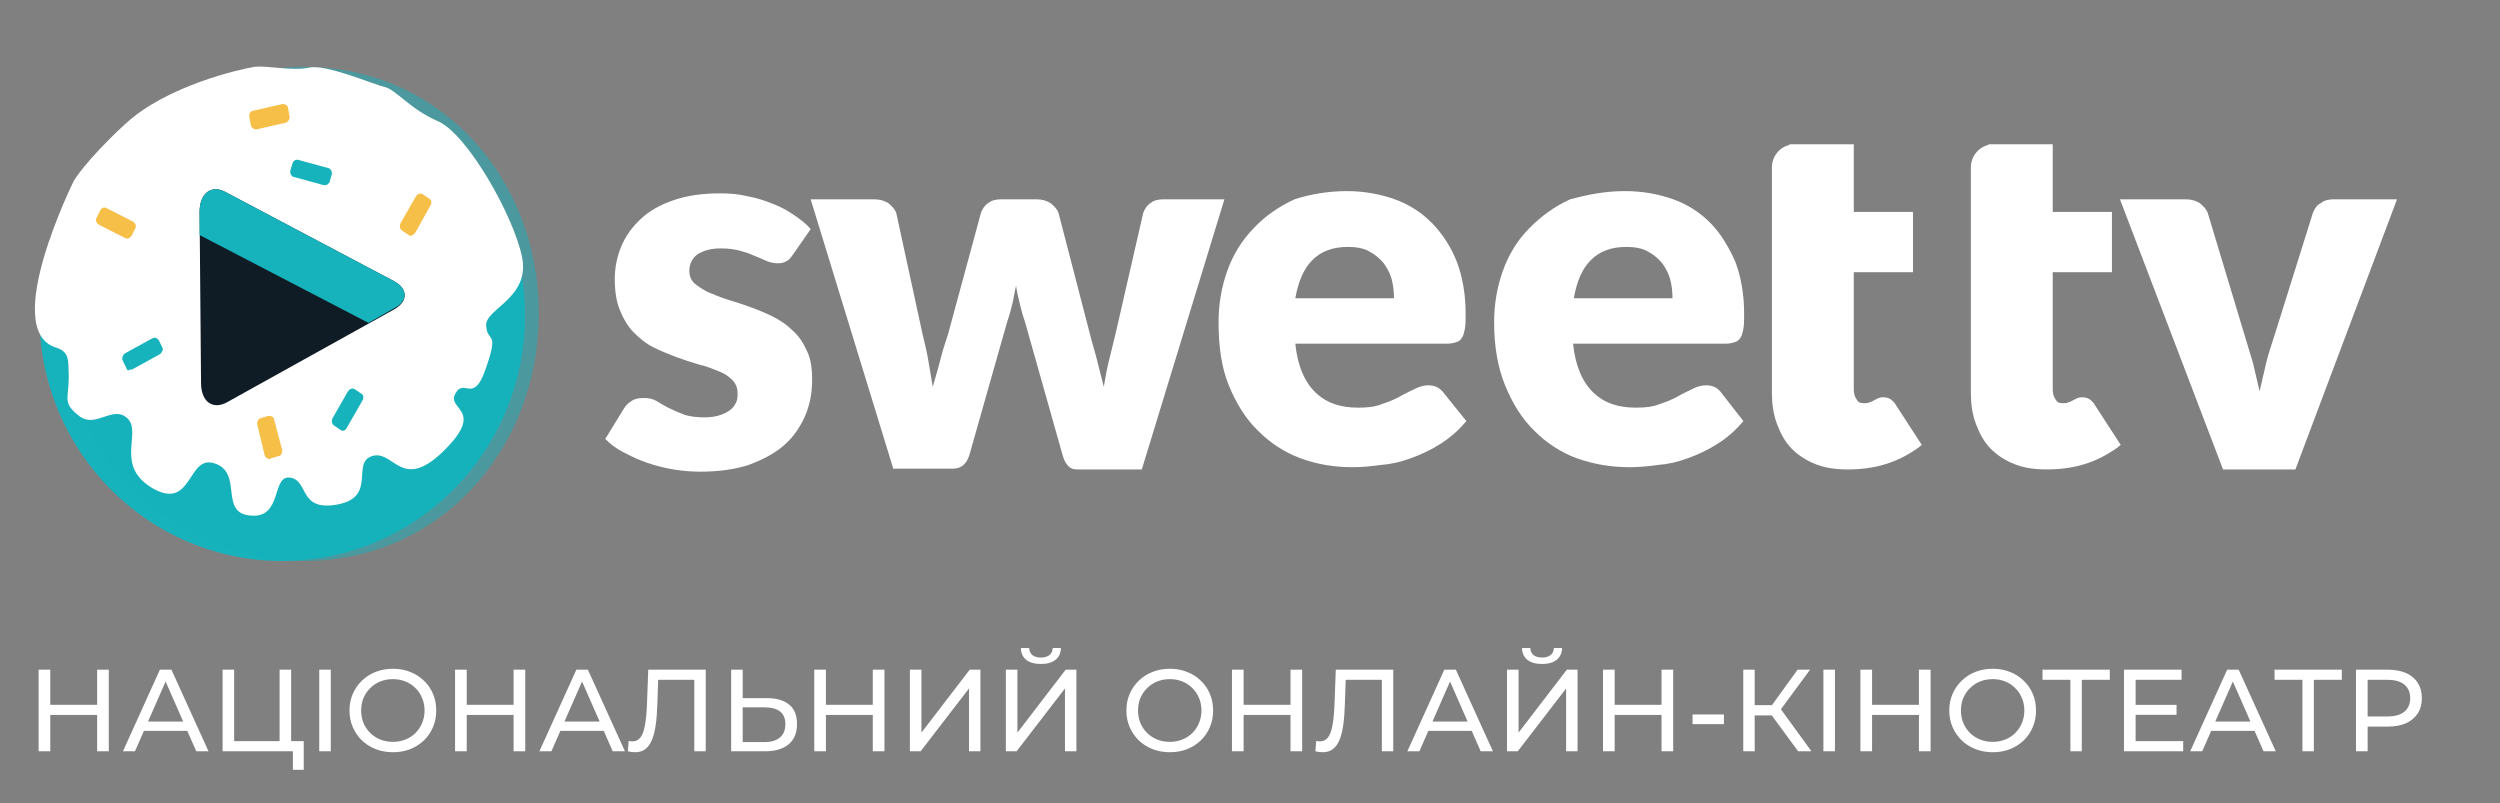 <svg width="193" height="62" viewBox="0 0 193 62" fill="none" xmlns="http://www.w3.org/2000/svg">
<rect x="0" y="0" width="193" height="62" fill="#808080" stroke="none"/>
<path fill-rule="evenodd" clip-rule="evenodd" d="M61.23 19.638C61.061 19.867 60.891 20.097 60.722 20.155C60.553 20.27 60.327 20.327 60.045 20.327C59.763 20.327 59.481 20.27 59.199 20.155C58.916 20.04 58.578 19.867 58.239 19.753C57.901 19.58 57.506 19.465 57.111 19.35C56.659 19.235 56.208 19.178 55.643 19.178C54.853 19.178 54.289 19.35 53.838 19.638C53.443 19.925 53.217 20.384 53.217 20.901C53.217 21.304 53.33 21.591 53.612 21.878C53.894 22.108 54.233 22.338 54.684 22.567C55.135 22.74 55.643 22.97 56.208 23.142C56.772 23.314 57.336 23.487 57.957 23.717C58.578 23.946 59.142 24.176 59.706 24.463C60.271 24.75 60.779 25.095 61.23 25.555C61.681 25.957 62.02 26.474 62.302 27.106C62.584 27.68 62.697 28.427 62.697 29.289C62.697 30.323 62.528 31.242 62.133 32.161C61.738 33.023 61.23 33.77 60.496 34.402C59.763 35.034 58.86 35.494 57.788 35.896C56.716 36.24 55.474 36.413 54.063 36.413C53.386 36.413 52.653 36.355 51.975 36.24C51.298 36.126 50.621 35.953 49.944 35.723C49.267 35.494 48.703 35.206 48.138 34.919C47.574 34.632 47.122 34.287 46.727 33.885L48.138 31.587C48.307 31.3 48.477 31.128 48.759 30.955C48.985 30.783 49.323 30.725 49.718 30.725C50.057 30.725 50.395 30.783 50.678 30.955C50.96 31.128 51.242 31.3 51.58 31.472C51.919 31.645 52.314 31.817 52.765 31.989C53.217 32.161 53.781 32.219 54.402 32.219C54.853 32.219 55.248 32.161 55.587 32.047C55.926 31.932 56.151 31.817 56.377 31.645C56.603 31.472 56.716 31.3 56.828 31.07C56.941 30.84 56.941 30.61 56.941 30.381C56.941 29.979 56.828 29.634 56.546 29.346C56.264 29.059 55.926 28.829 55.474 28.657C55.023 28.485 54.515 28.255 53.95 28.14C53.386 27.968 52.822 27.795 52.201 27.566C51.637 27.336 51.016 27.106 50.452 26.819C49.888 26.532 49.38 26.129 48.928 25.67C48.477 25.21 48.138 24.636 47.856 23.946C47.574 23.257 47.461 22.453 47.461 21.534C47.461 20.672 47.63 19.81 47.969 19.006C48.307 18.201 48.815 17.512 49.492 16.88C50.17 16.248 51.016 15.789 52.032 15.444C53.048 15.099 54.233 14.927 55.587 14.927C56.321 14.927 57.054 14.984 57.731 15.156C58.408 15.271 59.086 15.501 59.65 15.731C60.271 15.961 60.779 16.248 61.286 16.593C61.794 16.938 62.246 17.282 62.584 17.684L61.23 19.638Z" fill="white"/>
<path fill-rule="evenodd" clip-rule="evenodd" d="M62.584 15.387H67.494C67.945 15.387 68.284 15.502 68.566 15.674C68.848 15.904 69.074 16.134 69.187 16.421L71.218 25.785C71.387 26.474 71.557 27.164 71.67 27.853C71.782 28.543 71.895 29.175 72.008 29.864C72.177 29.232 72.403 28.543 72.572 27.853C72.742 27.164 72.967 26.474 73.193 25.785L75.733 16.421C75.845 16.134 76.015 15.846 76.297 15.674C76.579 15.444 76.918 15.387 77.313 15.387H80.021C80.473 15.387 80.811 15.502 81.093 15.674C81.376 15.904 81.601 16.134 81.714 16.421L84.141 25.785C84.31 26.474 84.536 27.164 84.705 27.853C84.874 28.543 85.044 29.175 85.213 29.864C85.326 29.175 85.439 28.543 85.608 27.853C85.777 27.164 85.947 26.474 86.116 25.785L88.26 16.421C88.373 16.134 88.542 15.846 88.824 15.674C89.107 15.444 89.445 15.387 89.84 15.387H94.524L88.147 36.241H83.181C82.899 36.241 82.674 36.183 82.504 36.011C82.335 35.839 82.166 35.609 82.053 35.207L79.118 24.808C78.949 24.349 78.836 23.889 78.723 23.43C78.611 22.97 78.498 22.51 78.441 22.051C78.328 22.51 78.272 22.97 78.159 23.43C78.046 23.889 77.933 24.349 77.764 24.808L74.83 35.149C74.604 35.839 74.209 36.183 73.532 36.183H68.961L62.584 15.387Z" fill="white"/>
<path fill-rule="evenodd" clip-rule="evenodd" d="M103.948 14.753C105.302 14.753 106.544 14.983 107.672 15.385C108.801 15.787 109.76 16.419 110.55 17.223C111.341 18.028 112.018 19.062 112.469 20.211C112.921 21.417 113.146 22.738 113.146 24.232C113.146 24.692 113.146 25.094 113.09 25.381C113.033 25.668 112.977 25.898 112.864 26.071C112.751 26.243 112.638 26.358 112.413 26.415C112.243 26.473 112.018 26.53 111.736 26.53H99.998C100.167 28.254 100.732 29.517 101.578 30.322C102.424 31.126 103.497 31.471 104.851 31.471C105.585 31.471 106.149 31.413 106.713 31.183C107.221 31.011 107.672 30.839 108.068 30.609C108.462 30.379 108.858 30.207 109.196 30.035C109.535 29.862 109.873 29.747 110.268 29.747C110.776 29.747 111.115 29.92 111.397 30.264L113.203 32.505C112.582 33.252 111.905 33.826 111.171 34.286C110.438 34.745 109.704 35.09 108.914 35.377C108.124 35.665 107.39 35.837 106.6 35.894C105.81 36.009 105.077 36.067 104.399 36.067C102.989 36.067 101.634 35.837 100.393 35.377C99.151 34.918 98.023 34.171 97.12 33.252C96.161 32.333 95.427 31.126 94.863 29.747C94.298 28.369 94.073 26.76 94.073 24.864C94.073 23.485 94.298 22.164 94.75 20.9C95.201 19.636 95.879 18.545 96.781 17.625C97.628 16.706 98.7 15.959 99.942 15.385C101.014 15.04 102.424 14.753 103.948 14.753ZM104.061 19.062C102.876 19.062 101.973 19.406 101.296 20.096C100.619 20.785 100.224 21.762 99.998 23.026H107.616C107.616 22.509 107.56 22.049 107.447 21.59C107.334 21.13 107.108 20.728 106.826 20.326C106.544 19.981 106.149 19.636 105.697 19.406C105.302 19.177 104.738 19.062 104.061 19.062Z" fill="white"/>
<path fill-rule="evenodd" clip-rule="evenodd" d="M125.448 14.753C126.802 14.753 128.043 14.983 129.172 15.385C130.3 15.787 131.26 16.419 132.05 17.223C132.84 18.028 133.461 19.062 133.969 20.211C134.42 21.417 134.646 22.738 134.646 24.232C134.646 24.692 134.646 25.094 134.589 25.381C134.533 25.668 134.477 25.898 134.364 26.071C134.251 26.243 134.138 26.358 133.912 26.415C133.743 26.473 133.517 26.53 133.236 26.53H121.442C121.611 28.254 122.175 29.517 123.021 30.322C123.868 31.126 124.94 31.471 126.295 31.471C127.028 31.471 127.592 31.413 128.157 31.183C128.664 31.011 129.116 30.839 129.511 30.609C129.905 30.379 130.3 30.207 130.64 30.035C130.978 29.862 131.317 29.747 131.712 29.747C132.219 29.747 132.558 29.92 132.84 30.264L134.589 32.505C133.969 33.252 133.291 33.826 132.558 34.286C131.824 34.745 131.091 35.09 130.3 35.377C129.511 35.665 128.778 35.837 127.987 35.894C127.197 36.009 126.464 36.067 125.787 36.067C124.376 36.067 123.021 35.837 121.723 35.377C120.482 34.918 119.353 34.171 118.45 33.252C117.491 32.333 116.757 31.126 116.193 29.747C115.629 28.369 115.347 26.76 115.347 24.864C115.347 23.485 115.573 22.164 116.024 20.9C116.475 19.636 117.153 18.545 118.055 17.625C118.958 16.706 119.974 15.959 121.216 15.385C122.513 15.04 123.868 14.753 125.448 14.753ZM125.561 19.062C124.376 19.062 123.473 19.406 122.795 20.096C122.118 20.785 121.723 21.762 121.497 23.026H129.116C129.116 22.509 129.059 22.049 128.947 21.59C128.833 21.13 128.608 20.728 128.326 20.326C128.043 19.981 127.648 19.636 127.197 19.406C126.802 19.177 126.238 19.062 125.561 19.062Z" fill="white"/>
<path fill-rule="evenodd" clip-rule="evenodd" d="M177.205 36.241H171.618L163.662 15.387H168.74C169.192 15.387 169.53 15.502 169.813 15.674C170.095 15.904 170.321 16.134 170.433 16.421L173.255 25.785C173.481 26.532 173.707 27.279 173.932 28.026C174.102 28.772 174.271 29.462 174.44 30.209C174.609 29.462 174.778 28.772 174.948 28.026C175.117 27.279 175.4 26.532 175.625 25.785L178.56 16.421C178.672 16.134 178.841 15.846 179.181 15.674C179.462 15.444 179.801 15.387 180.196 15.387H185.049L177.205 36.241Z" fill="white"/>
<path fill-rule="evenodd" clip-rule="evenodd" d="M146.384 31.299C146.271 31.07 146.102 30.955 145.989 30.84C145.82 30.725 145.594 30.668 145.368 30.668C145.199 30.668 145.03 30.725 144.916 30.782C144.804 30.84 144.691 30.897 144.578 30.955C144.522 31.012 144.409 31.012 144.296 31.07C144.183 31.127 144.07 31.127 143.901 31.127C143.618 31.127 143.449 31.07 143.337 30.84C143.167 30.61 143.111 30.38 143.111 29.978V21.016H147.682V16.363H143.111V11.135H138.145V11.192C137.355 11.364 136.791 12.111 136.791 12.916V30.323C136.791 31.185 136.903 31.989 137.186 32.736C137.468 33.483 137.807 34.115 138.315 34.632C138.822 35.149 139.443 35.551 140.177 35.838C140.91 36.125 141.7 36.24 142.66 36.24C143.618 36.24 144.635 36.125 145.537 35.838C146.497 35.551 147.344 35.091 148.077 34.574L148.359 34.344L146.384 31.299Z" fill="white"/>
<path fill-rule="evenodd" clip-rule="evenodd" d="M161.743 31.299C161.631 31.07 161.46 30.955 161.348 30.84C161.179 30.725 160.953 30.668 160.727 30.668C160.558 30.668 160.389 30.725 160.276 30.782C160.163 30.84 160.05 30.897 159.938 30.955C159.881 31.012 159.769 31.012 159.655 31.07C159.543 31.127 159.429 31.127 159.26 31.127C158.978 31.127 158.809 31.07 158.696 30.84C158.526 30.61 158.471 30.38 158.471 29.978V21.016H163.041V16.363H158.471V11.135H153.504V11.192C152.714 11.364 152.15 12.111 152.15 12.916V30.323C152.15 31.185 152.263 31.989 152.545 32.736C152.827 33.483 153.166 34.115 153.673 34.632C154.181 35.149 154.802 35.551 155.536 35.838C156.269 36.125 157.059 36.24 158.019 36.24C158.978 36.24 159.993 36.125 160.896 35.838C161.856 35.551 162.703 35.091 163.436 34.574L163.718 34.344L161.743 31.299Z" fill="white"/>
<path fill-rule="evenodd" clip-rule="evenodd" d="M21.785 5.506C11.458 5.506 3.05 13.951 3.05 24.407C3.05 34.862 11.458 43.308 21.785 43.308C32.111 43.308 40.52 34.862 40.52 24.407C40.576 13.951 32.168 5.506 21.785 5.506ZM28.5 23.717L18.399 29.347C17.552 29.807 16.875 29.29 16.875 28.198L16.762 17.858C16.762 16.766 17.439 16.192 18.286 16.651L28.443 22.051C29.29 22.511 29.346 23.258 28.5 23.717Z" fill="#17B3BD"/>
<path fill-rule="evenodd" clip-rule="evenodd" d="M23.477 5.161C13.038 5.161 4.573 13.721 4.573 24.234C4.573 34.748 13.038 43.308 23.477 43.308C33.917 43.308 41.592 34.748 41.592 24.234C41.648 13.721 33.917 5.161 23.477 5.161ZM30.249 23.545L20.092 29.175C19.245 29.635 18.568 29.118 18.512 28.026L18.399 17.628C18.399 16.536 19.076 15.962 19.922 16.421L30.193 21.879C31.039 22.338 31.096 23.085 30.249 23.545Z" fill="#17B3BD" fill-opacity="0.5"/>
<path fill-rule="evenodd" clip-rule="evenodd" d="M40.295 19.811C39.617 16.594 36.062 10.332 33.805 9.355C31.661 8.436 30.532 6.885 29.686 6.713C28.896 6.54 25.171 4.932 23.873 5.219C22.575 5.506 20.713 5.047 19.641 5.161C18.569 5.334 12.869 6.598 9.653 9.585C6.606 12.4 5.703 13.951 5.703 13.951C5.703 13.951 0.003 25.441 4.292 26.82C5.421 27.165 5.251 27.854 5.308 29.061C5.308 30.841 4.8 31.071 6.098 32.105C7.396 33.139 8.75 31.186 9.879 32.335C10.951 33.484 8.806 36.012 11.854 37.735C14.901 39.401 14.45 35.035 16.594 35.782C18.795 36.529 16.876 39.631 19.359 39.803C21.842 40.033 20.939 36.644 22.406 36.874C23.873 37.103 23.027 39.516 26.074 38.942C29.121 38.367 27.09 35.725 28.727 35.208C30.419 34.691 30.984 38.023 34.257 34.805C37.53 31.588 34.426 31.646 35.159 30.382C35.837 29.118 36.57 31.301 37.53 28.371C38.545 25.441 37.642 26.533 37.53 25.154C37.417 23.832 40.972 23.028 40.295 19.811Z" fill="white"/>
<path fill-rule="evenodd" clip-rule="evenodd" d="M34.425 29.519H32.112C31.886 29.519 31.717 29.347 31.717 29.117V28.485C31.717 28.255 31.886 28.083 32.112 28.083H34.425C34.651 28.083 34.821 28.255 34.821 28.485V29.117C34.764 29.289 34.595 29.519 34.425 29.519Z" fill="white"/>
<path fill-rule="evenodd" clip-rule="evenodd" d="M34.989 22.511C34.933 22.511 34.876 22.511 34.764 22.453L34.256 22.108C34.143 22.051 34.086 21.936 34.086 21.879C34.086 21.764 34.086 21.649 34.143 21.591L35.328 19.523C35.441 19.351 35.666 19.236 35.836 19.351L36.344 19.696C36.456 19.753 36.513 19.868 36.513 19.925C36.513 20.04 36.513 20.155 36.456 20.213L35.272 22.281C35.272 22.453 35.102 22.511 34.989 22.511Z" fill="white"/>
<path fill-rule="evenodd" clip-rule="evenodd" d="M31.717 18.202C31.66 18.202 31.604 18.202 31.548 18.144L31.04 17.8C30.87 17.685 30.814 17.455 30.927 17.225L32.112 15.157C32.225 14.985 32.451 14.87 32.62 14.985L33.128 15.329C33.24 15.387 33.297 15.502 33.297 15.559C33.297 15.674 33.297 15.789 33.24 15.847L32.055 17.972C31.943 18.087 31.83 18.202 31.717 18.202Z" fill="#F6BF48"/>
<path fill-rule="evenodd" clip-rule="evenodd" d="M28.613 13.262C28.557 13.262 28.5 13.262 28.444 13.204C28.331 13.147 28.275 13.09 28.218 12.975L27.428 10.677C27.372 10.562 27.372 10.447 27.428 10.389C27.485 10.275 27.541 10.217 27.654 10.16L28.218 9.93C28.444 9.872 28.67 9.93 28.726 10.16L29.516 12.458C29.573 12.688 29.516 12.917 29.29 12.975L28.726 13.204C28.726 13.262 28.67 13.262 28.613 13.262Z" fill="white"/>
<path fill-rule="evenodd" clip-rule="evenodd" d="M25.397 14.124C25.34 14.181 25.34 14.181 25.284 14.239C25.171 14.296 25.114 14.296 25.002 14.296L22.688 13.664C22.575 13.664 22.519 13.549 22.462 13.492C22.406 13.377 22.406 13.262 22.406 13.204L22.575 12.63C22.631 12.4 22.857 12.285 23.026 12.343L25.34 12.975C25.453 12.975 25.509 13.09 25.566 13.147C25.622 13.262 25.622 13.377 25.622 13.434L25.453 14.009C25.453 14.066 25.453 14.124 25.397 14.124Z" fill="#17B3BD"/>
<path fill-rule="evenodd" clip-rule="evenodd" d="M19.753 9.987C19.584 9.987 19.415 9.873 19.358 9.643L19.246 9.011C19.246 8.896 19.246 8.781 19.302 8.724C19.358 8.609 19.471 8.551 19.528 8.551L21.785 8.034C21.898 8.034 22.011 8.034 22.067 8.092C22.18 8.149 22.236 8.264 22.236 8.321L22.349 8.953C22.406 9.183 22.236 9.413 22.067 9.47L19.81 9.987H19.753Z" fill="#F6BF48"/>
<path fill-rule="evenodd" clip-rule="evenodd" d="M26.468 33.254C26.412 33.254 26.356 33.254 26.299 33.196L25.791 32.852C25.622 32.737 25.565 32.507 25.678 32.277L26.863 30.209C26.976 30.037 27.202 29.922 27.371 30.037L27.879 30.381C27.992 30.439 28.048 30.554 28.048 30.611C28.048 30.726 28.048 30.841 27.992 30.898L26.807 32.966C26.694 33.196 26.581 33.254 26.468 33.254Z" fill="#17B3BD"/>
<path fill-rule="evenodd" clip-rule="evenodd" d="M9.653 18.374L7.621 17.34C7.452 17.225 7.339 16.995 7.452 16.823L7.734 16.248C7.847 16.018 8.073 15.961 8.242 16.076L10.274 17.11C10.443 17.225 10.556 17.455 10.443 17.627L10.161 18.202C10.048 18.374 9.822 18.489 9.653 18.374Z" fill="#F6BF48"/>
<path fill-rule="evenodd" clip-rule="evenodd" d="M9.878 28.6C9.821 28.543 9.765 28.485 9.765 28.428L9.483 27.853C9.37 27.681 9.483 27.394 9.652 27.279L11.74 26.13C11.853 26.072 11.966 26.072 12.022 26.072C12.135 26.13 12.192 26.187 12.248 26.245L12.53 26.819C12.587 26.934 12.587 27.049 12.53 27.106C12.474 27.221 12.417 27.279 12.361 27.336L10.273 28.485C10.16 28.543 10.047 28.543 9.991 28.543C9.934 28.6 9.878 28.6 9.878 28.6Z" fill="#17B3BD"/>
<path fill-rule="evenodd" clip-rule="evenodd" d="M12.53 14.411C12.473 14.411 12.417 14.411 12.304 14.353L11.796 14.009C11.627 13.894 11.571 13.664 11.684 13.434L12.868 11.366C12.981 11.194 13.207 11.079 13.376 11.194L13.884 11.538C13.997 11.596 14.053 11.711 14.053 11.768C14.053 11.883 14.053 11.998 13.997 12.055L12.812 14.124C12.756 14.239 12.699 14.296 12.586 14.296C12.586 14.411 12.53 14.411 12.53 14.411Z" fill="white"/>
<path fill-rule="evenodd" clip-rule="evenodd" d="M11.063 23.832C10.95 23.947 10.725 23.947 10.612 23.774L8.806 22.223C8.637 22.051 8.637 21.821 8.75 21.649L9.145 21.189C9.201 21.132 9.314 21.074 9.427 21.074C9.54 21.074 9.652 21.074 9.709 21.189L11.515 22.74C11.571 22.798 11.627 22.913 11.684 23.027C11.684 23.142 11.684 23.257 11.627 23.315L11.232 23.774C11.12 23.832 11.12 23.832 11.063 23.832Z" fill="white"/>
<path fill-rule="evenodd" clip-rule="evenodd" d="M13.207 34.231C13.038 34.231 12.869 34.116 12.812 33.943L12.192 31.588C12.135 31.358 12.248 31.128 12.474 31.071L13.038 30.898C13.151 30.898 13.264 30.898 13.32 30.956C13.433 31.014 13.489 31.071 13.489 31.186L14.11 33.541C14.11 33.656 14.11 33.771 14.054 33.828C13.997 33.943 13.941 34.001 13.828 34.001L13.264 34.173C13.32 34.231 13.264 34.231 13.207 34.231Z" fill="white"/>
<path fill-rule="evenodd" clip-rule="evenodd" d="M20.826 35.437C20.656 35.437 20.487 35.322 20.43 35.149L19.866 32.794C19.81 32.564 19.923 32.334 20.148 32.277L20.713 32.105C20.826 32.105 20.938 32.105 20.995 32.162C21.108 32.219 21.164 32.334 21.164 32.392L21.785 34.747C21.785 34.862 21.785 34.977 21.728 35.035C21.672 35.149 21.616 35.207 21.503 35.207L20.938 35.379C20.882 35.437 20.882 35.437 20.826 35.437Z" fill="#F6BF48"/>
<path fill-rule="evenodd" clip-rule="evenodd" d="M30.419 21.707L17.383 14.813C16.311 14.238 15.408 14.928 15.408 16.364L15.521 29.577C15.521 31.014 16.424 31.645 17.496 31.071L30.419 23.89C31.547 23.258 31.491 22.281 30.419 21.707Z" fill="#0F1C26"/>
<path fill-rule="evenodd" clip-rule="evenodd" d="M30.419 21.707L17.383 14.813C16.311 14.238 15.408 14.928 15.408 16.364V18.145L28.444 24.924L30.362 23.832C31.547 23.258 31.491 22.281 30.419 21.707Z" fill="#17B3BD"/>
<path d="M7.499 51.7H8.399V58H7.499V51.7ZM3.881 58H2.981V51.7H3.881V58ZM7.58 55.192H3.791V54.409H7.58V55.192ZM9.491 58L12.344 51.7H13.235L16.097 58H15.152L12.605 52.204H12.965L10.418 58H9.491ZM10.706 56.425L10.949 55.705H14.495L14.756 56.425H10.706ZM17.184 58V51.7H18.075V57.217H21.585V51.7H22.476V58H17.184ZM22.611 59.431V57.766L22.827 58H21.585V57.217H23.448V59.431H22.611ZM24.646 58V51.7H25.537V58H24.646ZM30.337 58.072C29.858 58.072 29.41 57.991 28.997 57.829C28.588 57.667 28.235 57.442 27.934 57.154C27.634 56.86 27.401 56.518 27.233 56.128C27.064 55.738 26.98 55.312 26.98 54.85C26.98 54.388 27.064 53.962 27.233 53.572C27.401 53.182 27.634 52.843 27.934 52.555C28.235 52.261 28.588 52.033 28.997 51.871C29.404 51.709 29.852 51.628 30.337 51.628C30.817 51.628 31.259 51.709 31.66 51.871C32.069 52.027 32.422 52.252 32.722 52.546C33.029 52.834 33.263 53.173 33.425 53.563C33.593 53.953 33.676 54.382 33.676 54.85C33.676 55.318 33.593 55.747 33.425 56.137C33.263 56.527 33.029 56.869 32.722 57.163C32.422 57.451 32.069 57.676 31.66 57.838C31.259 57.994 30.817 58.072 30.337 58.072ZM30.337 57.271C30.686 57.271 31.006 57.211 31.3 57.091C31.601 56.971 31.858 56.803 32.075 56.587C32.297 56.365 32.468 56.107 32.587 55.813C32.714 55.519 32.776 55.198 32.776 54.85C32.776 54.502 32.714 54.181 32.587 53.887C32.468 53.593 32.297 53.338 32.075 53.122C31.858 52.9 31.601 52.729 31.3 52.609C31.006 52.489 30.686 52.429 30.337 52.429C29.983 52.429 29.657 52.489 29.357 52.609C29.062 52.729 28.805 52.9 28.582 53.122C28.36 53.338 28.186 53.593 28.061 53.887C27.941 54.181 27.881 54.502 27.881 54.85C27.881 55.198 27.941 55.519 28.061 55.813C28.186 56.107 28.36 56.365 28.582 56.587C28.805 56.803 29.062 56.971 29.357 57.091C29.657 57.211 29.983 57.271 30.337 57.271ZM39.649 51.7H40.549V58H39.649V51.7ZM36.031 58H35.131V51.7H36.031V58ZM39.73 55.192H35.941V54.409H39.73V55.192ZM41.641 58L44.494 51.7H45.385L48.247 58H47.302L44.755 52.204H45.115L42.568 58H41.641ZM42.856 56.425L43.099 55.705H46.645L46.906 56.425H42.856ZM49.038 58.072C48.947 58.072 48.858 58.066 48.767 58.054C48.678 58.042 48.578 58.024 48.471 58L48.533 57.199C48.63 57.223 48.725 57.235 48.822 57.235C49.086 57.235 49.295 57.13 49.452 56.92C49.608 56.71 49.721 56.392 49.794 55.966C49.871 55.54 49.922 55.003 49.947 54.355L50.045 51.7H54.483V58H53.6V52.249L53.816 52.483H50.621L50.819 52.24L50.748 54.328C50.73 54.952 50.688 55.498 50.621 55.966C50.556 56.434 50.456 56.824 50.325 57.136C50.193 57.448 50.022 57.682 49.812 57.838C49.608 57.994 49.349 58.072 49.038 58.072ZM59.208 53.896C59.952 53.896 60.525 54.064 60.927 54.4C61.329 54.73 61.53 55.225 61.53 55.885C61.53 56.581 61.311 57.109 60.873 57.469C60.441 57.823 59.832 58 59.046 58H56.445V51.7H57.336V53.896H59.208ZM59.01 57.289C59.532 57.289 59.931 57.172 60.207 56.938C60.489 56.704 60.63 56.359 60.63 55.903C60.63 55.459 60.492 55.132 60.216 54.922C59.94 54.712 59.538 54.607 59.01 54.607H57.336V57.289H59.01ZM67.379 51.7H68.279V58H67.379V51.7ZM63.761 58H62.861V51.7H63.761V58ZM67.46 55.192H63.671V54.409H67.46V55.192ZM70.244 58V51.7H71.135V56.56L74.861 51.7H75.689V58H74.807V53.149L71.072 58H70.244ZM77.653 58V51.7H78.544V56.56L82.27 51.7H83.098V58H82.216V53.149L78.481 58H77.653ZM80.362 51.259C79.87 51.259 79.489 51.151 79.219 50.935C78.955 50.719 78.82 50.416 78.814 50.026H79.453C79.459 50.26 79.543 50.443 79.705 50.575C79.867 50.701 80.086 50.764 80.362 50.764C80.632 50.764 80.848 50.701 81.01 50.575C81.178 50.443 81.265 50.26 81.271 50.026H81.901C81.895 50.416 81.757 50.719 81.487 50.935C81.223 51.151 80.848 51.259 80.362 51.259ZM90.314 58.072C89.834 58.072 89.387 57.991 88.973 57.829C88.565 57.667 88.211 57.442 87.911 57.154C87.611 56.86 87.377 56.518 87.209 56.128C87.041 55.738 86.957 55.312 86.957 54.85C86.957 54.388 87.041 53.962 87.209 53.572C87.377 53.182 87.611 52.843 87.911 52.555C88.211 52.261 88.565 52.033 88.973 51.871C89.381 51.709 89.828 51.628 90.314 51.628C90.794 51.628 91.235 51.709 91.637 51.871C92.045 52.027 92.399 52.252 92.699 52.546C93.005 52.834 93.239 53.173 93.401 53.563C93.569 53.953 93.653 54.382 93.653 54.85C93.653 55.318 93.569 55.747 93.401 56.137C93.239 56.527 93.005 56.869 92.699 57.163C92.399 57.451 92.045 57.676 91.637 57.838C91.235 57.994 90.794 58.072 90.314 58.072ZM90.314 57.271C90.662 57.271 90.983 57.211 91.277 57.091C91.577 56.971 91.835 56.803 92.051 56.587C92.273 56.365 92.444 56.107 92.564 55.813C92.69 55.519 92.753 55.198 92.753 54.85C92.753 54.502 92.69 54.181 92.564 53.887C92.444 53.593 92.273 53.338 92.051 53.122C91.835 52.9 91.577 52.729 91.277 52.609C90.983 52.489 90.662 52.429 90.314 52.429C89.96 52.429 89.633 52.489 89.333 52.609C89.039 52.729 88.781 52.9 88.559 53.122C88.337 53.338 88.163 53.593 88.037 53.887C87.917 54.181 87.857 54.502 87.857 54.85C87.857 55.198 87.917 55.519 88.037 55.813C88.163 56.107 88.337 56.365 88.559 56.587C88.781 56.803 89.039 56.971 89.333 57.091C89.633 57.211 89.96 57.271 90.314 57.271ZM99.626 51.7H100.526V58H99.626V51.7ZM96.008 58H95.108V51.7H96.008V58ZM99.707 55.192H95.918V54.409H99.707V55.192ZM102.115 58.072C102.025 58.072 101.935 58.066 101.845 58.054C101.755 58.042 101.656 58.024 101.548 58L101.611 57.199C101.707 57.223 101.803 57.235 101.899 57.235C102.163 57.235 102.373 57.13 102.529 56.92C102.685 56.71 102.799 56.392 102.871 55.966C102.949 55.54 103 55.003 103.024 54.355L103.123 51.7H107.56V58H106.678V52.249L106.894 52.483H103.699L103.897 52.24L103.825 54.328C103.807 54.952 103.765 55.498 103.699 55.966C103.633 56.434 103.534 56.824 103.402 57.136C103.27 57.448 103.099 57.682 102.889 57.838C102.685 57.994 102.427 58.072 102.115 58.072ZM108.649 58L111.502 51.7H112.393L115.255 58H114.31L111.763 52.204H112.123L109.576 58H108.649ZM109.864 56.425L110.107 55.705H113.653L113.914 56.425H109.864ZM116.342 58V51.7H117.233V56.56L120.959 51.7H121.787V58H120.905V53.149L117.17 58H116.342ZM119.051 51.259C118.559 51.259 118.178 51.151 117.908 50.935C117.644 50.719 117.509 50.416 117.503 50.026H118.142C118.148 50.26 118.232 50.443 118.394 50.575C118.556 50.701 118.775 50.764 119.051 50.764C119.321 50.764 119.537 50.701 119.699 50.575C119.867 50.443 119.954 50.26 119.96 50.026H120.59C120.584 50.416 120.446 50.719 120.176 50.935C119.912 51.151 119.537 51.259 119.051 51.259ZM128.27 51.7H129.17V58H128.27V51.7ZM124.652 58H123.752V51.7H124.652V58ZM128.351 55.192H124.562V54.409H128.351V55.192ZM130.666 55.903V55.156H133.087V55.903H130.666ZM138.819 58L136.533 54.895L137.262 54.445L139.845 58H138.819ZM134.58 58V51.7H135.462V58H134.58ZM135.192 55.228V54.436H137.235V55.228H135.192ZM137.343 54.949L136.515 54.823L138.774 51.7H139.737L137.343 54.949ZM140.767 58V51.7H141.658V58H140.767ZM148.142 51.7H149.042V58H148.142V51.7ZM144.524 58H143.624V51.7H144.524V58ZM148.223 55.192H144.434V54.409H148.223V55.192ZM153.841 58.072C153.361 58.072 152.914 57.991 152.5 57.829C152.092 57.667 151.738 57.442 151.438 57.154C151.138 56.86 150.904 56.518 150.736 56.128C150.568 55.738 150.484 55.312 150.484 54.85C150.484 54.388 150.568 53.962 150.736 53.572C150.904 53.182 151.138 52.843 151.438 52.555C151.738 52.261 152.092 52.033 152.5 51.871C152.908 51.709 153.355 51.628 153.841 51.628C154.321 51.628 154.762 51.709 155.164 51.871C155.572 52.027 155.926 52.252 156.226 52.546C156.532 52.834 156.766 53.173 156.928 53.563C157.096 53.953 157.18 54.382 157.18 54.85C157.18 55.318 157.096 55.747 156.928 56.137C156.766 56.527 156.532 56.869 156.226 57.163C155.926 57.451 155.572 57.676 155.164 57.838C154.762 57.994 154.321 58.072 153.841 58.072ZM153.841 57.271C154.189 57.271 154.51 57.211 154.804 57.091C155.104 56.971 155.362 56.803 155.578 56.587C155.8 56.365 155.971 56.107 156.091 55.813C156.217 55.519 156.28 55.198 156.28 54.85C156.28 54.502 156.217 54.181 156.091 53.887C155.971 53.593 155.8 53.338 155.578 53.122C155.362 52.9 155.104 52.729 154.804 52.609C154.51 52.489 154.189 52.429 153.841 52.429C153.487 52.429 153.16 52.489 152.86 52.609C152.566 52.729 152.308 52.9 152.086 53.122C151.864 53.338 151.69 53.593 151.564 53.887C151.444 54.181 151.384 54.502 151.384 54.85C151.384 55.198 151.444 55.519 151.564 55.813C151.69 56.107 151.864 56.365 152.086 56.587C152.308 56.803 152.566 56.971 152.86 57.091C153.16 57.211 153.487 57.271 153.841 57.271ZM159.834 58V52.249L160.059 52.483H157.683V51.7H162.876V52.483H160.5L160.716 52.249V58H159.834ZM164.789 54.418H168.029V55.183H164.789V54.418ZM164.87 57.217H168.542V58H163.97V51.7H168.416V52.483H164.87V57.217ZM169.083 58L171.936 51.7H172.827L175.689 58H174.744L172.197 52.204H172.557L170.01 58H169.083ZM170.298 56.425L170.541 55.705H174.087L174.348 56.425H170.298ZM177.747 58V52.249L177.972 52.483H175.596V51.7H180.789V52.483H178.413L178.629 52.249V58H177.747ZM181.882 58V51.7H184.339C184.891 51.7 185.362 51.787 185.752 51.961C186.142 52.135 186.442 52.387 186.652 52.717C186.862 53.047 186.967 53.44 186.967 53.896C186.967 54.352 186.862 54.745 186.652 55.075C186.442 55.399 186.142 55.651 185.752 55.831C185.362 56.005 184.891 56.092 184.339 56.092H182.377L182.782 55.669V58H181.882ZM182.782 55.759L182.377 55.309H184.312C184.888 55.309 185.323 55.186 185.617 54.94C185.917 54.694 186.067 54.346 186.067 53.896C186.067 53.446 185.917 53.098 185.617 52.852C185.323 52.606 184.888 52.483 184.312 52.483H182.377L182.782 52.033V55.759Z" fill="white"/>
</svg>
